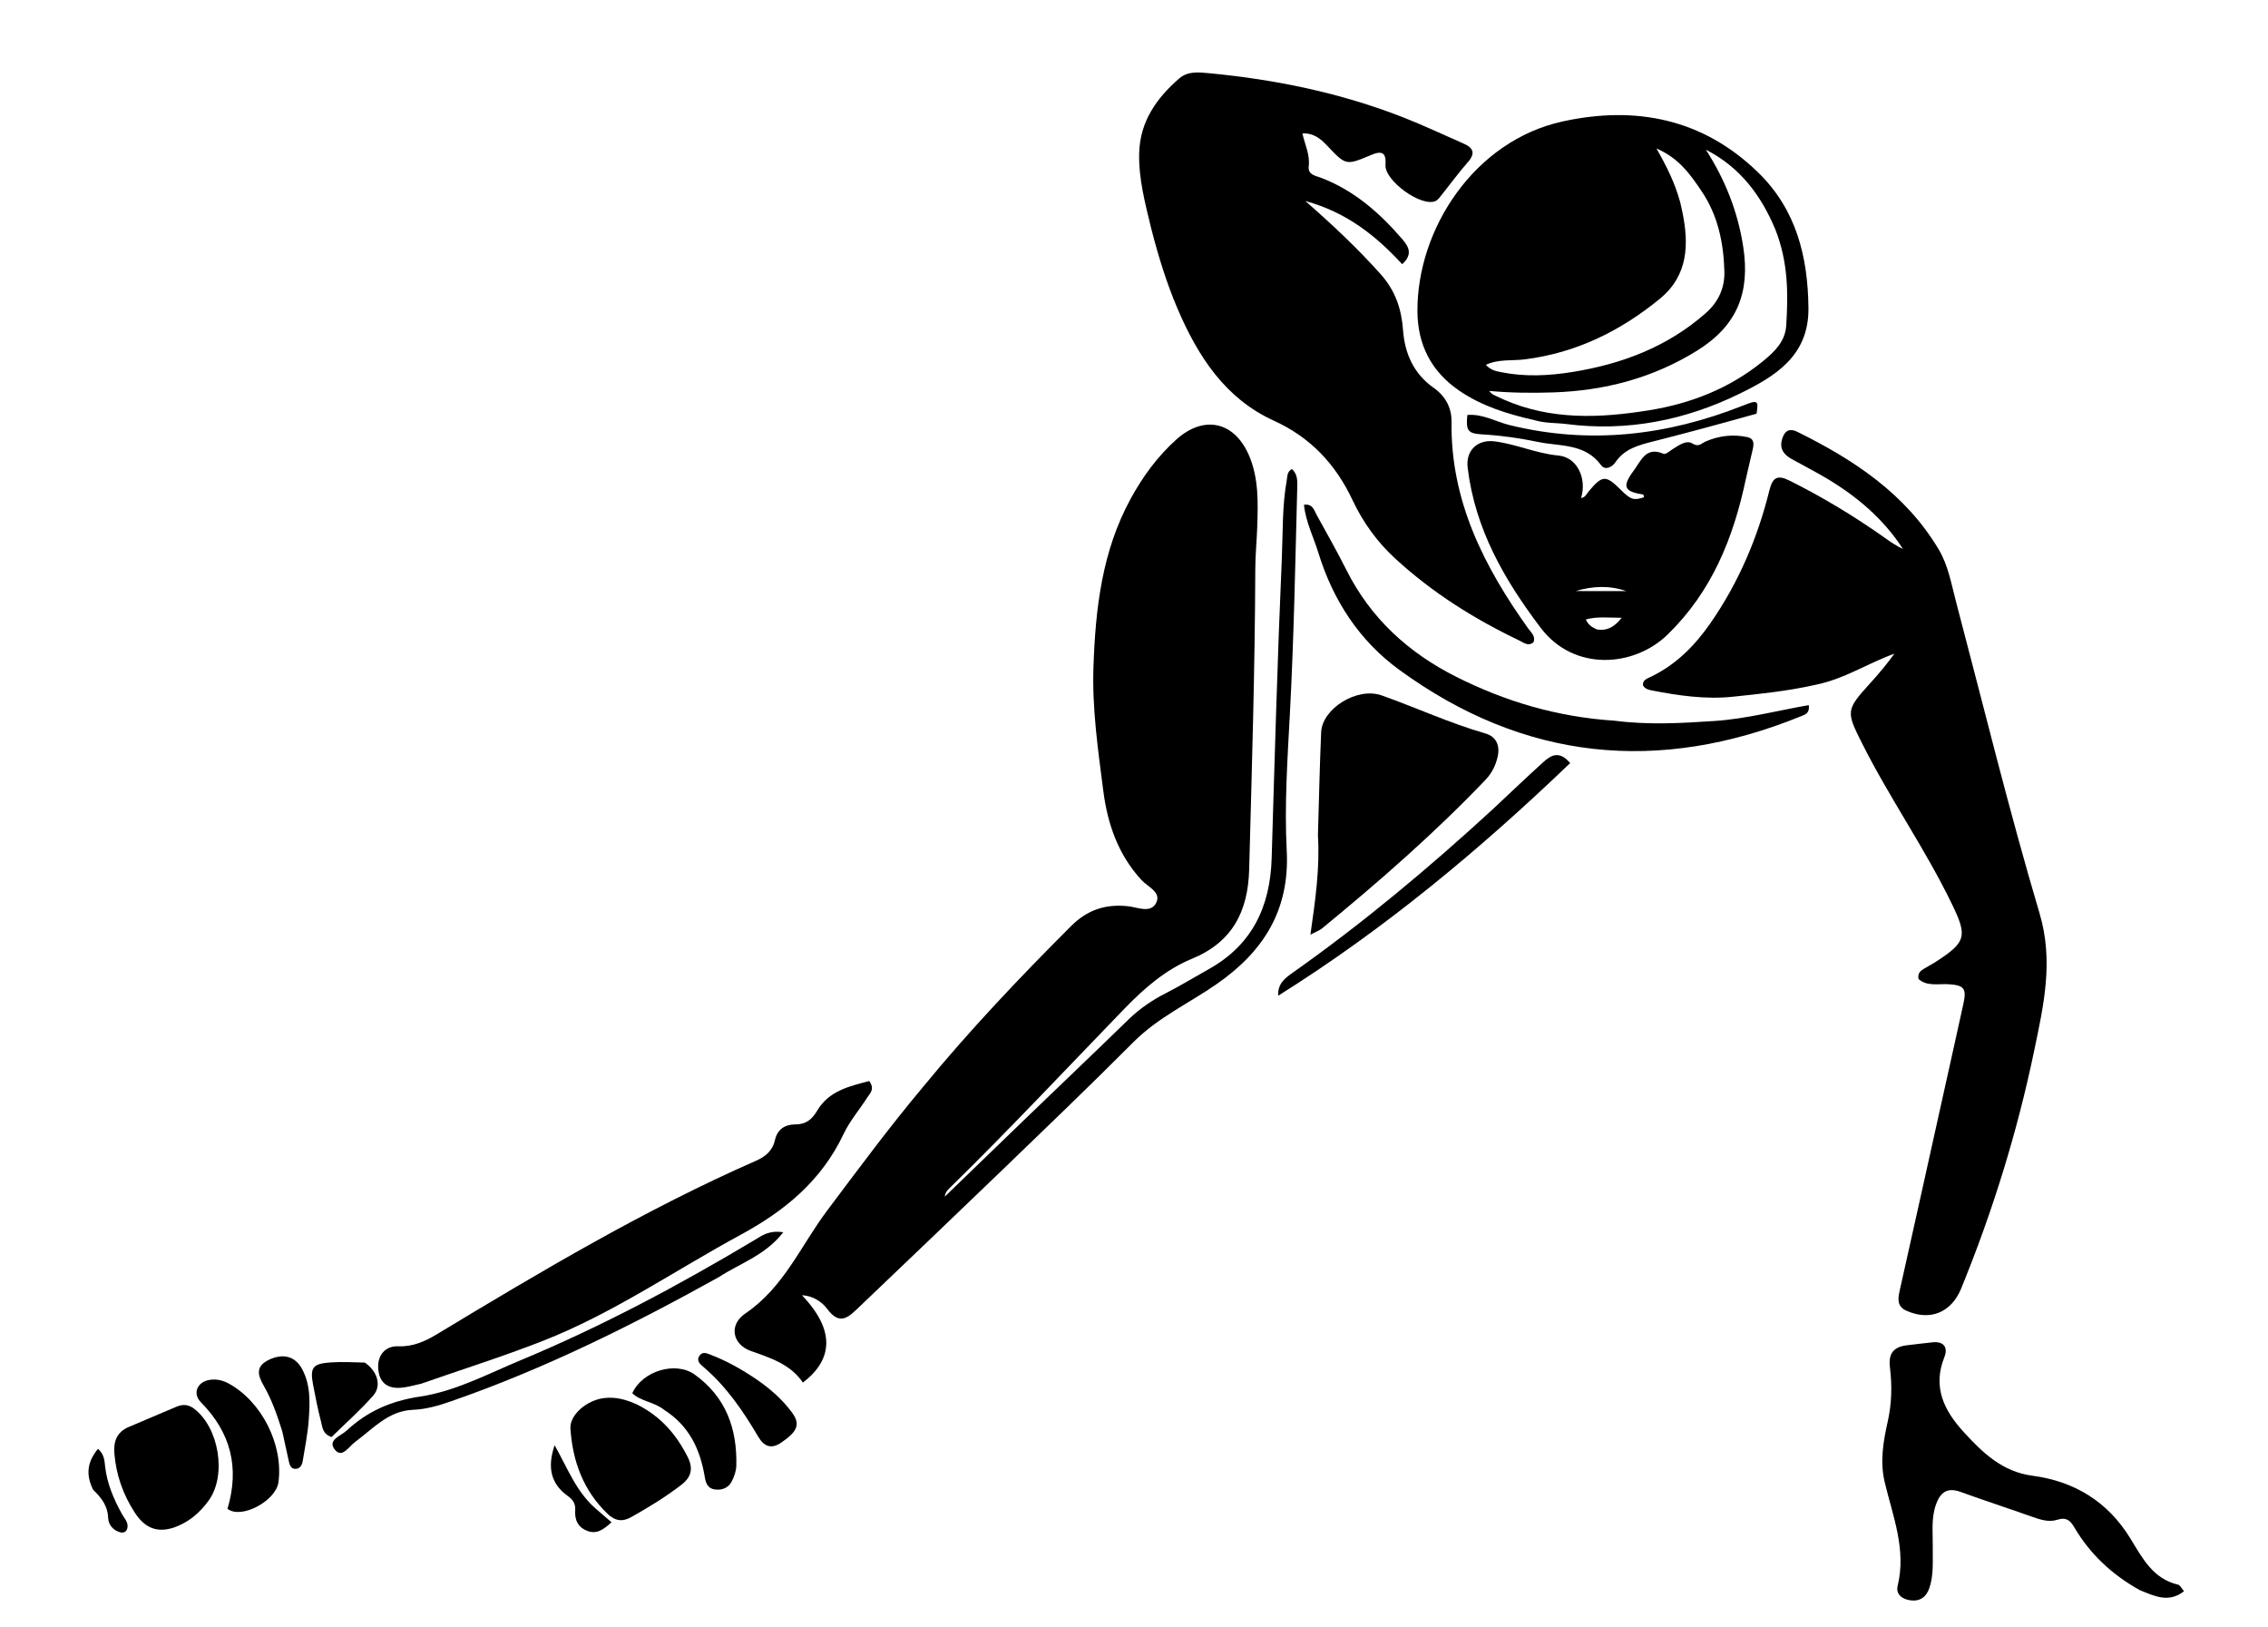 <svg version="1.1" id="Layer_1" xmlns="http://www.w3.org/2000/svg" xmlns:xlink="http://www.w3.org/1999/xlink" x="0px" y="0px"
	 width="100%" viewBox="0 0 736 528" enable-background="new 0 0 736 528" xml:space="preserve">
<path fill="#000000" opacity="1" stroke="none" 
	d="
M299.568,352.606 
	C314.723,334.15 330.898,317.136 347.522,300.509 
	C352.868,295.161 358.738,293.256 366.008,294.006 
	C369.129,294.328 373.403,296.43 375.188,292.94 
	C376.963,289.47 372.491,287.739 370.48,285.567 
	C362.888,277.369 359.423,267.346 358.047,256.657 
	C356.33,243.306 354.382,229.912 354.842,216.399 
	C355.486,197.503 357.608,178.867 366.894,161.855 
	C370.834,154.638 375.621,148.068 381.78,142.556 
	C390.721,134.555 400.699,136.696 405.443,148.041 
	C408.515,155.39 408.254,163.341 407.982,171.175 
	C407.825,175.665 407.375,180.15 407.36,184.639 
	C407.254,217.129 406.236,249.598 405.373,282.072 
	C405.01,295.73 399.924,305.662 386.782,311.07 
	C378.195,314.604 371.197,320.743 364.825,327.331 
	C345.948,346.849 327.373,366.66 307.958,385.654 
	C307.293,386.305 306.714,387.043 306.6,388.225 
	C315.645,379.485 324.677,370.732 333.738,362.008 
	C344.541,351.605 355.416,341.277 366.159,330.813 
	C369.789,327.277 373.844,324.511 378.344,322.219 
	C383.086,319.803 387.635,317.008 392.286,314.412 
	C406.358,306.561 412.202,294.121 412.673,278.489 
	C413.65,246.033 414.554,213.572 415.97,181.135 
	C416.339,172.68 416.057,164.135 417.585,155.734 
	C417.814,154.477 417.633,153.072 419.261,152.161 
	C421.122,153.887 421.032,156.079 420.978,158.134 
	C420.341,182.603 419.889,207.074 418.589,231.526 
	C417.802,246.322 416.793,261.204 417.561,275.96 
	C418.569,295.33 409.969,308.743 394.871,319.239 
	C385.874,325.493 375.8,330.091 367.884,338.032 
	C353.887,352.075 339.567,365.798 325.291,379.561 
	C309.816,394.479 294.241,409.294 278.701,424.146 
	C275.453,427.25 272.565,430.293 268.415,424.625 
	C266.806,422.427 263.761,420.347 260.251,420.239 
	C271.285,431.741 270.142,441.266 260.551,448.561 
	C256.522,442.597 250.047,440.572 243.597,438.278 
	C237.763,436.204 236.331,429.889 241.884,426.132 
	C254.397,417.663 259.898,404.094 268.413,392.767 
	C278.526,379.315 288.517,365.781 299.568,352.606 
z"/>
<path fill="#000000" opacity="1" stroke="none" 
	d="
M588.912,222.231 
	C579.885,224.253 571.113,225.122 562.356,226.04 
	C553.488,226.97 544.753,225.693 536.074,224.009 
	C534.997,223.8 533.783,223.51 533.149,222.321 
	C533.081,220.609 534.448,220.188 535.624,219.626 
	C543.829,215.702 549.974,209.512 555.092,202.136 
	C564.223,188.977 570.385,174.488 574.216,159.011 
	C575.269,154.758 576.905,154.015 580.78,155.95 
	C591.535,161.323 601.776,167.51 611.581,174.445 
	C613.469,175.78 615.359,177.112 617.537,178.103 
	C611.225,168.356 602.636,161.067 592.754,155.196 
	C589.034,152.986 585.171,151.016 581.389,148.908 
	C579.01,147.582 577.486,145.75 578.228,142.814 
	C578.915,140.094 580.348,138.66 583.293,140.116 
	C601.596,149.165 618.31,160.136 629.108,178.2 
	C632.234,183.431 633.221,189.396 634.749,195.179 
	C643.663,228.927 651.932,262.869 661.868,296.315 
	C666.496,311.892 663.18,326.189 660.122,340.89 
	C654.622,367.332 646.646,393.044 636.426,418.051 
	C633.229,425.874 626.266,428.679 618.652,425.241 
	C615.707,423.912 615.831,421.605 616.431,418.931 
	C621.052,398.342 625.605,377.738 630.178,357.138 
	C632.518,346.594 634.879,336.055 637.183,325.504 
	C638.234,320.691 637.302,319.605 632.307,319.319 
	C628.945,319.126 625.312,320.079 622.593,317.628 
	C622.211,315.489 623.465,314.849 624.592,314.157 
	C625.869,313.373 627.214,312.697 628.466,311.877 
	C637.993,305.635 638.469,303.773 633.556,293.571 
	C624.87,275.537 613.295,259.124 604.311,241.251 
	C599.057,230.799 598.989,230.355 606.914,221.65 
	C609.669,218.623 612.315,215.497 614.734,212.085 
	C606.071,215.206 598.381,220.389 588.912,222.231 
z"/>
<path fill="#000000" opacity="1" stroke="none" 
	d="
M373.604,74.203 
	C371.604,65.888 369.484,57.995 369.677,49.761 
	C369.917,39.507 375.245,31.89 382.672,25.456 
	C385.483,23.021 388.978,23.435 392.244,23.742 
	C413.859,25.776 434.979,30.121 455.253,38.036 
	C461.913,40.635 468.387,43.713 474.944,46.576 
	C478.121,47.964 478.885,49.727 476.332,52.624 
	C473.364,55.991 470.723,59.646 467.909,63.15 
	C467.295,63.914 466.674,64.859 465.839,65.228 
	C461.232,67.261 449.26,58.609 449.613,53.478 
	C449.887,49.494 448.488,48.775 444.913,50.294 
	C436.726,53.775 436.728,53.636 430.657,47.233 
	C428.613,45.076 426.333,43.094 422.641,43.297 
	C423.483,46.924 425.145,50.24 424.701,53.973 
	C424.372,56.735 426.94,57.009 428.672,57.669 
	C439.427,61.771 447.729,69.07 455.094,77.634 
	C457.201,80.084 458.527,82.542 455.034,85.715 
	C446.505,76.493 437.02,68.872 423.605,65.216 
	C432.737,73.211 440.723,80.754 448.072,88.993 
	C452.803,94.297 454.802,100.215 455.302,107.053 
	C455.861,114.689 458.758,121.259 465.222,125.805 
	C469.087,128.524 471.109,132.322 471.045,136.847 
	C470.683,162.467 481.591,183.836 495.957,203.957 
	C496.877,205.246 498.383,206.376 497.657,208.34 
	C495.935,209.832 494.495,208.501 493.086,207.828 
	C478.428,200.832 464.793,192.263 452.796,181.242 
	C446.965,175.886 442.353,169.538 438.994,162.405 
	C433.469,150.674 425.406,141.96 413.301,136.445 
	C397.562,129.276 388.701,115.518 382.137,100.166 
	C378.602,91.898 375.946,83.309 373.604,74.203 
z"/>
<path fill="#000000" opacity="1" stroke="none" 
	d="
M497.987,136.322 
	C489.097,134.305 480.937,131.777 473.588,126.777 
	C464.342,120.487 460.02,111.668 459.977,100.933 
	C459.869,74.269 478.45,45.661 507.108,39.398 
	C530.718,34.238 552.533,38.457 570.491,55.9 
	C582.894,67.947 586.702,83.203 586.868,99.991 
	C587.022,115.619 575.813,122.208 564.532,127.729 
	C546.937,136.339 528.071,140.114 508.3,137.573 
	C505.009,137.15 501.636,137.385 497.987,136.322 
M576.1,74.394 
	C571.467,63.294 564.583,54.171 553.585,48.57 
	C559.815,58.27 563.924,68.588 565.694,79.995 
	C568.019,94.981 563.685,105.648 550.896,113.654 
	C536.582,122.614 520.795,126.758 504.034,127.311 
	C497.145,127.538 490.24,127.469 483.303,126.833 
	C483.794,127.571 484.328,127.922 484.898,128.202 
	C485.942,128.714 486.999,129.201 488.064,129.667 
	C503.351,136.35 519.23,135.678 535.149,133.109 
	C548.654,130.93 561.148,126.061 571.901,117.356 
	C575.688,114.291 579.315,110.915 579.655,105.628 
	C580.32,95.286 580.311,84.981 576.1,74.394 
M545.263,65.645 
	C545.478,66.616 545.701,67.585 545.907,68.557 
	C548.152,79.174 547.865,89.345 538.724,96.862 
	C525.919,107.393 511.519,114.494 494.762,116.601 
	C490.75,117.106 486.36,116.416 482.188,118.366 
	C483.783,120.103 485.378,120.39 487.017,120.723 
	C494.785,122.304 502.539,121.934 510.293,120.685 
	C526.343,118.1 541.063,112.549 553.475,101.645 
	C557.658,97.971 559.738,93.447 559.588,88.034 
	C559.331,78.769 557.486,69.844 552.191,62.023 
	C548.596,56.713 544.932,51.356 537.546,48.164 
	C540.926,54.126 543.507,59.277 545.263,65.645 
z"/>
<path fill="#000000" opacity="1" stroke="none" 
	d="
M566.558,155.39 
	C562.488,174.699 555.461,191.924 541.242,205.803 
	C530.193,216.587 510.725,217.852 500.013,203.735 
	C488.138,188.085 478.682,171.622 476.28,151.761 
	C475.597,146.109 479.481,142.496 485.026,143.198 
	C492.072,144.09 498.539,147.124 505.724,147.79 
	C511.912,148.363 515.015,155.356 513.079,161.575 
	C514.425,161.423 514.866,160.25 515.549,159.432 
	C520.008,154.097 521.094,154.042 526.084,159.026 
	C529.176,162.113 530.216,162.435 533.515,161.319 
	C533.422,161.008 533.361,160.448 533.219,160.427 
	C527.028,159.49 526.285,157.876 530.209,152.633 
	C532.512,149.556 534.092,144.728 539.84,147.23 
	C540.572,147.549 542.102,146.12 543.224,145.439 
	C545.099,144.299 547.329,142.719 549.215,143.889 
	C551.282,145.171 552.048,143.868 553.481,143.246 
	C557.814,141.365 562.376,140.802 567.042,141.819 
	C569.321,142.316 569.177,144.034 568.793,145.756 
	C568.106,148.838 567.377,151.91 566.558,155.39 
M518.261,204.232 
	C521.441,204.714 523.822,203.536 526.26,200.434 
	C521.918,200.422 518.389,199.949 514.613,200.976 
	C515.402,202.665 516.428,203.42 518.261,204.232 
M520.424,191.776 
	C522.873,191.776 525.323,191.776 527.772,191.776 
	C522.237,189.855 516.777,190.147 511.338,191.758 
	C514.06,191.758 516.781,191.758 520.424,191.776 
z"/>
<path fill="#000000" opacity="1" stroke="none" 
	d="
M136.629,448.939 
	C134.118,449.487 132.013,450.127 129.877,450.256 
	C125.386,450.527 122.988,448.266 122.731,443.875 
	C122.488,439.743 124.979,436.629 129.222,436.788 
	C134.026,436.969 137.962,435.18 141.853,432.831 
	C175.516,412.51 209.301,392.413 245.396,376.569 
	C248.463,375.223 250.751,373.263 251.5,369.841 
	C252.266,366.341 254.827,364.798 258.049,364.805 
	C261.542,364.812 263.489,363.204 265.169,360.365 
	C269.018,353.864 275.672,352.416 282.074,350.727 
	C284.013,353.33 282.314,354.71 281.402,356.138 
	C278.892,360.069 275.754,363.684 273.781,367.858 
	C266.634,382.981 254.835,392.76 240.312,400.632 
	C218.957,412.206 198.854,426.153 176.103,435.062 
	C163.253,440.094 150.059,444.25 136.629,448.939 
z"/>
<path fill="#000000" opacity="1" stroke="none" 
	d="
M427.688,270.998 
	C428.025,259.524 428.267,248.546 428.732,237.577 
	C429.059,229.87 440.449,222.808 448.368,225.613 
	C459.648,229.61 470.538,234.658 482.085,237.978 
	C485.616,238.994 486.825,241.976 486,245.568 
	C485.357,248.367 484.103,250.873 482.089,252.983 
	C465.507,270.351 447.45,286.096 428.905,301.302 
	C428.291,301.805 427.482,302.068 425.251,303.233 
	C426.843,292.007 428.346,281.788 427.688,270.998 
z"/>
<path fill="#000000" opacity="1" stroke="none" 
	d="
M694.395,515.902 
	C685.298,510.826 678.219,504.157 673.126,495.501 
	C671.762,493.183 670.469,492.149 667.597,493.074 
	C664.856,493.957 662.041,493.014 659.323,492.05 
	C651.648,489.328 643.899,486.811 636.244,484.034 
	C631.939,482.474 629.674,484.125 628.254,488.114 
	C626.635,492.664 627.281,497.33 627.21,501.963 
	C627.14,506.448 627.581,510.993 626.07,515.325 
	C625.085,518.147 623.019,519.641 619.895,519.2 
	C617.208,518.822 615.167,517.162 615.808,514.54 
	C618.702,502.718 614.242,491.912 611.61,480.849 
	C610.017,474.155 611.151,467.655 612.613,461.123 
	C613.895,455.396 614.039,449.577 613.324,443.759 
	C612.815,439.618 614.006,437.102 618.609,436.482 
	C621.407,436.105 624.206,435.844 627.003,435.511 
	C631.007,435.035 632.147,437.382 630.994,440.257 
	C627.04,450.116 630.953,457.733 637.341,464.708 
	C643.45,471.377 649.832,477.498 659.563,478.782 
	C673.158,480.577 683.978,487.181 691.258,499.008 
	C695.188,505.392 698.583,512.206 706.842,514.132 
	C707.472,514.279 707.902,515.28 708.749,516.258 
	C703.761,520.134 699.249,517.863 694.395,515.902 
z"/>
<path fill="#000000" opacity="1" stroke="none" 
	d="
M523.937,233.824 
	C535.014,235.252 545.611,234.62 556.257,233.923 
	C566.664,233.241 576.721,230.545 586.98,228.771 
	C587.338,231.463 585.719,231.86 584.388,232.401 
	C538.22,251.154 494.588,246.821 454.118,217.346 
	C441.141,207.894 432.583,194.784 427.839,179.371 
	C426.255,174.223 423.737,169.322 423.145,163.776 
	C426.017,163.359 426.405,165.485 427.221,166.965 
	C430.513,172.941 433.892,178.876 436.954,184.97 
	C444.811,200.609 457.006,211.729 472.452,219.524 
	C488.519,227.633 505.469,232.619 523.937,233.824 
z"/>
<path fill="#000000" opacity="1" stroke="none" 
	d="
M206.944,455.783 
	C214.546,459.629 219.487,465.462 223.125,472.627 
	C225.027,476.373 224.415,479.188 221.106,481.734 
	C215.956,485.698 210.44,489.062 204.789,492.236 
	C201.92,493.847 199.518,493.416 197.148,491.132 
	C189.302,483.571 185.818,474.093 185.116,463.508 
	C184.818,459.023 190.416,454.275 195.998,453.59 
	C199.762,453.129 203.239,454.045 206.944,455.783 
z"/>
<path fill="#000000" opacity="1" stroke="none" 
	d="
M56.128,495.694 
	C50.235,497.495 46.551,495.128 43.633,490.587 
	C39.87,484.733 37.664,478.397 37.108,471.485 
	C36.803,467.685 37.928,464.595 41.726,462.988 
	C46.92,460.789 52.116,458.598 57.3,456.377 
	C59.313,455.514 61.181,455.681 62.931,456.995 
	C71.046,463.085 73.662,478.619 67.732,486.809 
	C64.889,490.737 61.289,493.968 56.128,495.694 
z"/>
<path fill="#000000" opacity="1" stroke="none" 
	d="
M233.262,414.346 
	C204.982,430.064 176.391,444.238 146.095,454.73 
	C142.162,456.093 138.193,457.231 133.979,457.401 
	C125.967,457.724 121.017,463.589 115.175,467.873 
	C113.232,469.297 111.044,473.188 108.719,470.391 
	C106.053,467.185 110.647,465.85 112.443,464.176 
	C119.15,457.921 126.824,454.512 136.284,453.105 
	C147.725,451.404 158.296,445.746 169.042,441.271 
	C195.368,430.308 220.449,416.919 244.897,402.292 
	C247.222,400.901 249.525,399.065 254.183,399.787 
	C248.312,407.335 240.228,409.8 233.262,414.346 
z"/>
<path fill="#000000" opacity="1" stroke="none" 
	d="
M484.493,262.486 
	C490.107,257.24 495.401,252.165 500.837,247.249 
	C503.251,245.066 505.957,243.353 509.542,247.57 
	C480.154,275.739 449.198,301.498 414.795,323.048 
	C414.561,319.049 417.172,317.227 419.63,315.49 
	C442.391,299.399 463.729,281.573 484.493,262.486 
z"/>
<path fill="#000000" opacity="1" stroke="none" 
	d="
M73.827,489.517 
	C77.831,475.989 74.811,464.71 65.184,454.927 
	C62.371,452.068 64.031,448.313 68.034,447.683 
	C70.225,447.338 72.285,447.803 74.263,448.891 
	C84.942,454.759 92.002,468.744 90.363,480.897 
	C89.554,486.895 78.337,493.024 73.827,489.517 
z"/>
<path fill="#000000" opacity="1" stroke="none" 
	d="
M215.528,457.412 
	C212.249,454.781 208.005,454.706 205.185,452.024 
	C208.438,444.75 219.28,441.534 225.438,445.96 
	C235.543,453.223 239.257,463.501 238.942,475.516 
	C238.896,477.271 238.253,479.144 237.418,480.712 
	C236.302,482.805 234.2,483.573 231.861,483.217 
	C229.659,482.882 229.029,481.119 228.716,479.229 
	C227.243,470.339 223.747,462.661 215.528,457.412 
z"/>
<path fill="#000000" opacity="1" stroke="none" 
	d="
M570.031,134.211 
	C558.685,137.398 547.638,140.392 536.544,143.204 
	C531.806,144.404 527.219,145.562 524.223,149.976 
	C523.145,151.564 520.899,152.73 519.551,150.894 
	C514.341,143.799 506.293,144.88 499.17,143.393 
	C493.161,142.139 487.085,141.282 480.925,140.925 
	C476.255,140.655 475.692,139.66 476.171,134.642 
	C481.089,134.188 485.382,136.809 489.907,137.92 
	C515.893,144.298 540.986,141.328 565.571,131.603 
	C570.429,129.682 570.715,129.833 570.031,134.211 
z"/>
<path fill="#000000" opacity="1" stroke="none" 
	d="
M245.447,447.482 
	C250.009,450.625 253.859,454.023 256.957,458.188 
	C259.807,462.021 258.893,464.425 253.419,468.1 
	C250.148,470.297 247.835,469.15 246.029,466.078 
	C241.132,457.748 235.715,449.833 228.277,443.493 
	C227.162,442.542 225.805,441.42 227.076,439.746 
	C228.103,438.393 229.434,439.078 230.695,439.562 
	C235.835,441.534 240.595,444.209 245.447,447.482 
z"/>
<path fill="#000000" opacity="1" stroke="none" 
	d="
M118.387,442.068 
	C122.566,444.946 123.899,449.636 121.085,452.818 
	C116.838,457.621 112,461.901 107.592,466.227 
	C104.621,465.233 104.63,462.94 104.159,461.141 
	C103.15,457.288 102.384,453.367 101.633,449.451 
	C100.517,443.631 101.416,442.406 107.475,442.005 
	C110.953,441.774 114.459,441.972 118.387,442.068 
z"/>
<path fill="#000000" opacity="1" stroke="none" 
	d="
M91.599,464.369 
	C89.913,459.068 88.231,454.177 85.643,449.694 
	C83.648,446.238 82.764,443.295 87.335,441.135 
	C91.828,439.012 95.757,439.979 98.004,444.109 
	C100.852,449.343 100.587,455.071 100.186,460.701 
	C99.868,465.157 98.955,469.573 98.244,473.997 
	C98.017,475.404 97.275,476.648 95.678,476.542 
	C94.322,476.452 93.963,475.204 93.711,474.009 
	C93.061,470.921 92.365,467.843 91.599,464.369 
z"/>
<path fill="#000000" opacity="1" stroke="none" 
	d="
M193.447,489.568 
	C195.176,491.07 196.645,492.333 198.458,493.892 
	C195.846,496.19 193.719,497.882 190.581,496.675 
	C187.504,495.491 186.441,493.063 186.666,489.922 
	C186.811,487.9 185.897,486.524 184.253,485.352 
	C178.956,481.574 177.434,476.337 179.98,468.877 
	C184.2,476.362 187.005,484.028 193.447,489.568 
z"/>
<path fill="#000000" opacity="1" stroke="none" 
	d="
M30.248,483.364 
	C27.766,478.445 28.302,474.295 31.8,470.054 
	C33.884,471.9 33.909,473.973 34.116,475.808 
	C34.745,481.378 36.905,486.358 39.561,491.188 
	C40.416,492.743 41.96,494.114 41.208,496.166 
	C40.885,497.048 40.007,497.359 39.152,497.165 
	C36.74,496.617 35.187,494.627 35.116,492.599 
	C34.979,488.712 33.098,486.092 30.248,483.364 
z"/>
</svg>